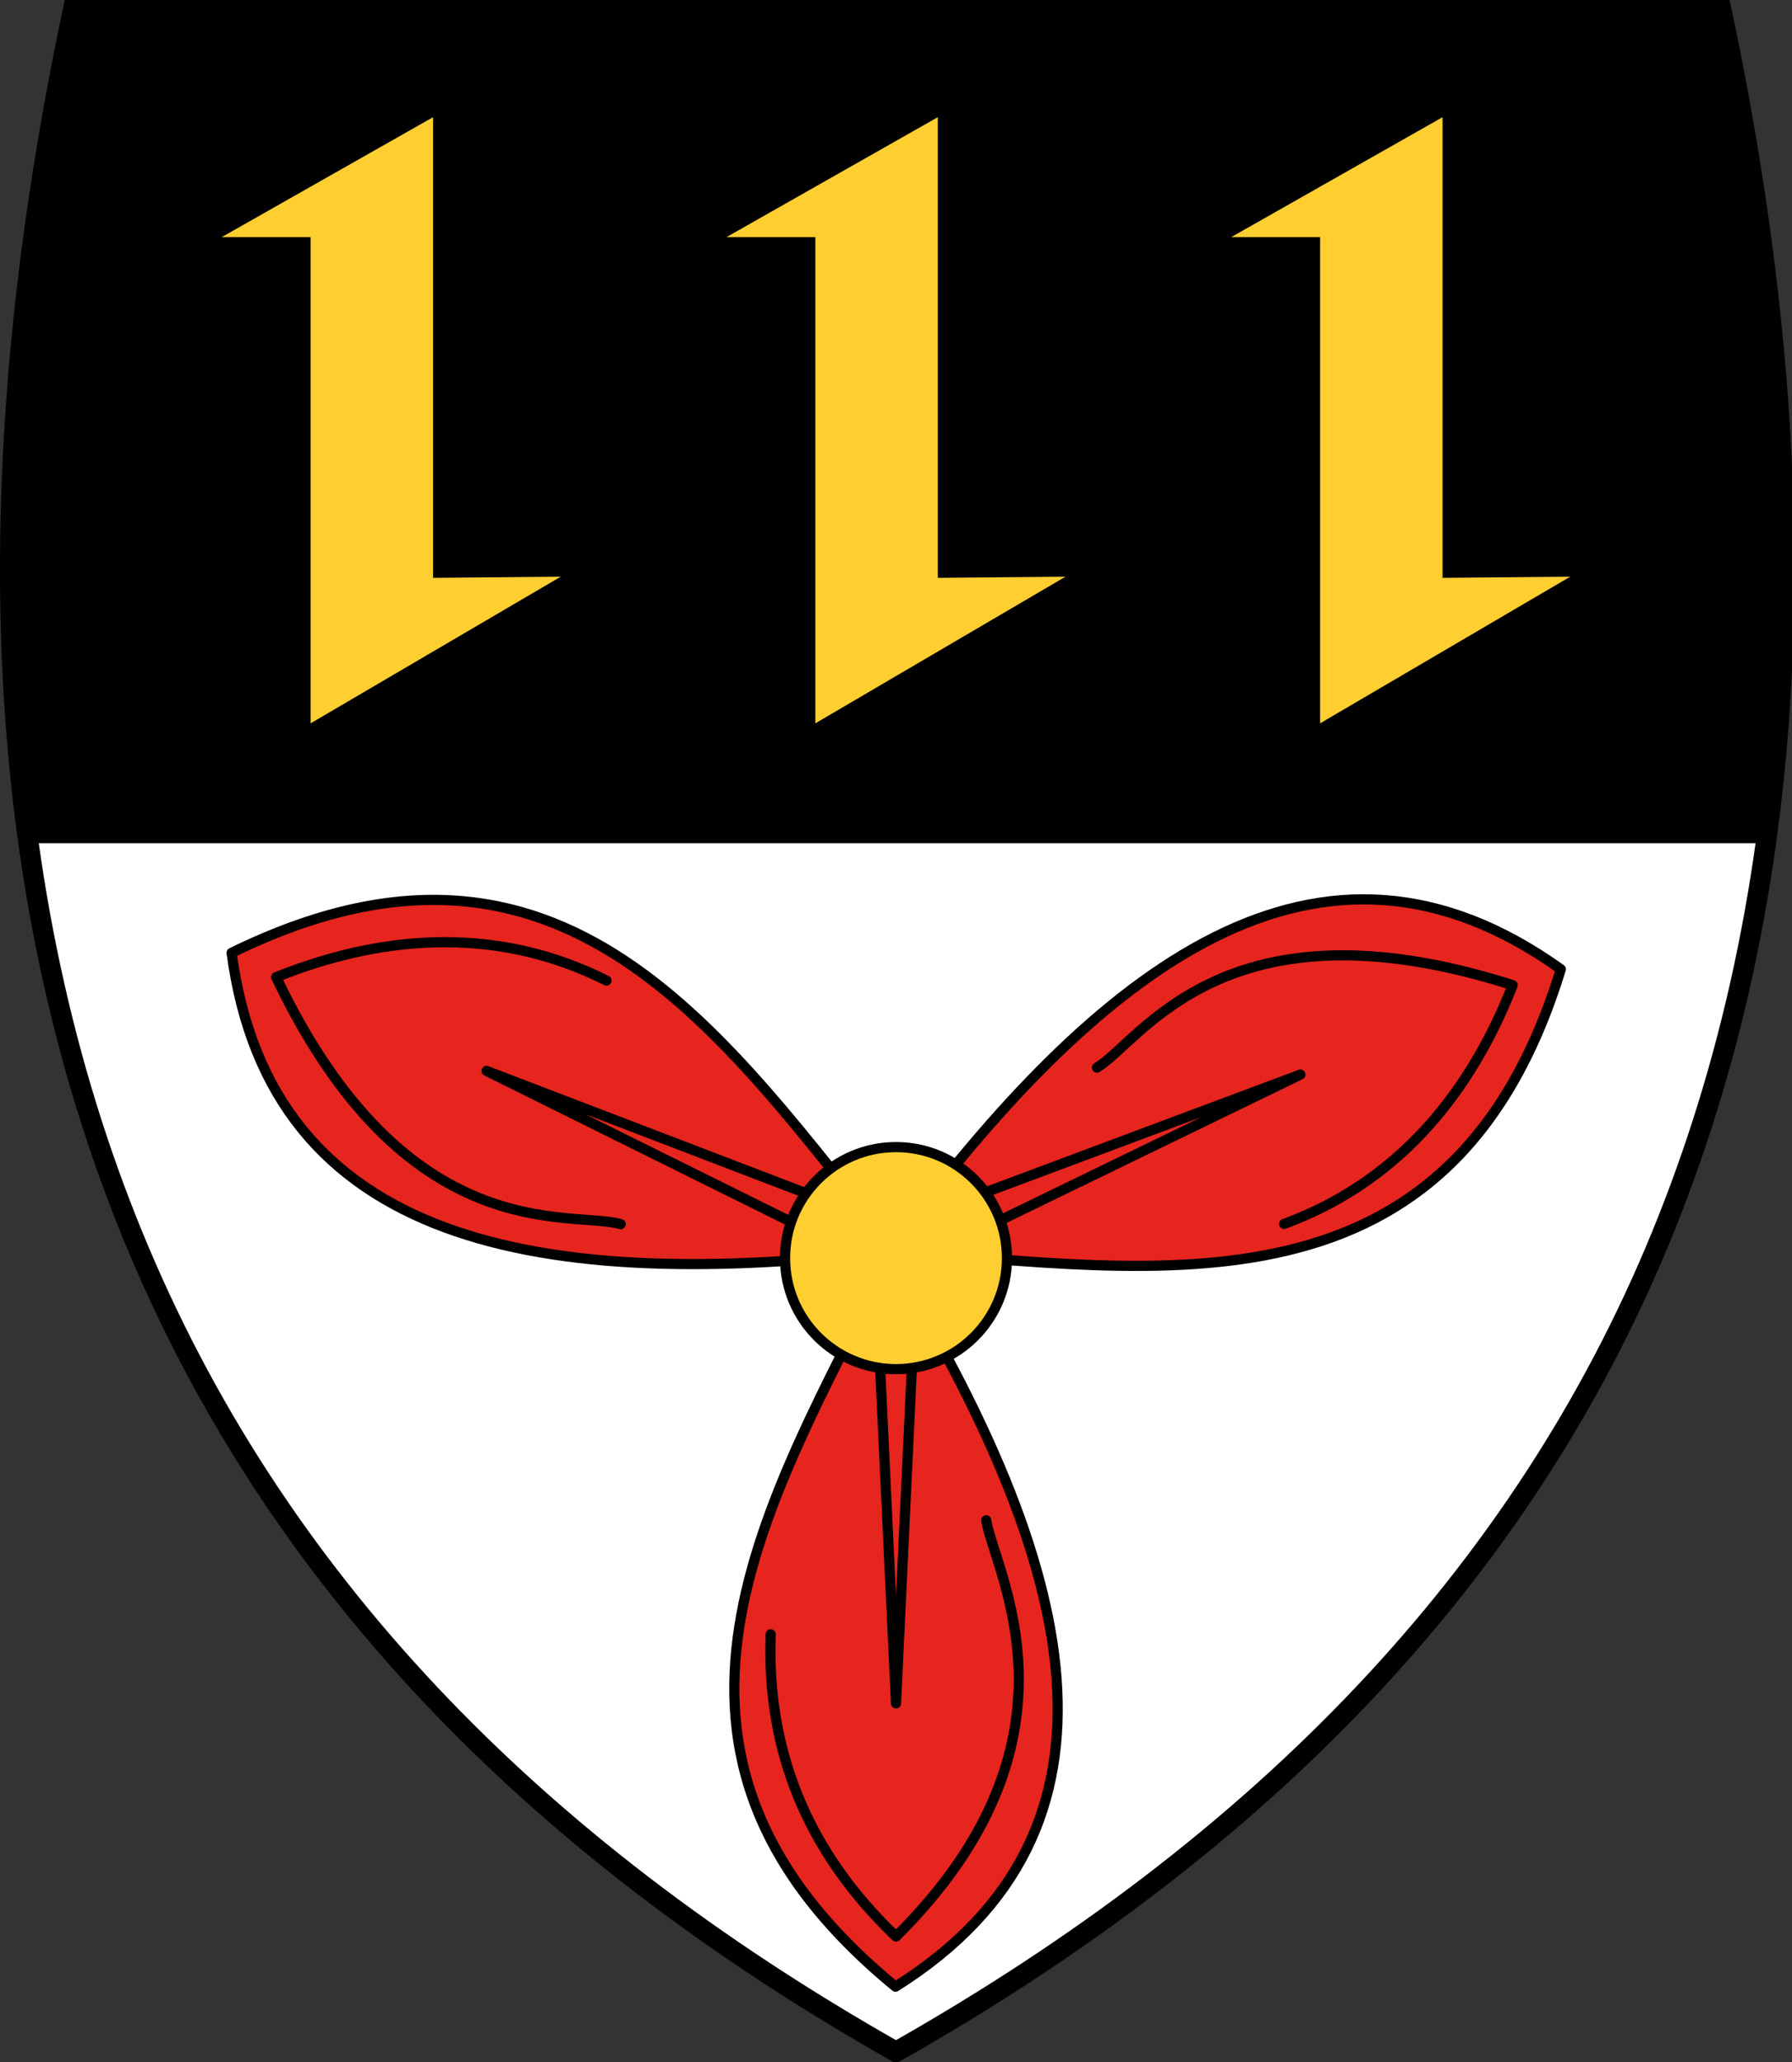 <?xml version="1.0" encoding="utf-8"?>
<svg version="1.1" xmlns="http://www.w3.org/2000/svg" xmlns:xlink="http://www.w3.org/1999/xlink" width="600px" height="690px" viewBox="0 0 600 690">
  <rect x="0" y="0" width="600" height="690" fill="#333333" stroke="none"/>
  <path fill="#FFF" stroke="#000" stroke-width="6.8" d="M300,686.6c122.823-69.492,209.673-159.568,256.189-272.839c46.742-113.826,54.079-250.27,20.184-410.361H24.436C-9.459,163.491-2.148,299.935,44.598,413.761C91.116,527.033,177.169,617.107,300,686.6z"/>
  <path d="M24.436,3.4C2.727,105.939-2.068,198.765,9.565,282.168h581.659c11.638-83.403,6.858-176.229-14.852-278.769H24.436z"/>
  <path id="a" fill="#FFCF31" d="M243.261,79.338L314,39.211v154.145l42.739-0.377L273,242.048V79.338H243.261z"/>
  <use xlink:href="#a" transform="translate(-169)"/>
  <use xlink:href="#a" transform="translate(169)"/>
  <g fill="#E6251E" stroke="#000" stroke-width="3.4" stroke-linecap="round" stroke-linejoin="round">
    <path d="M77.546,318.85C90.625,416.97,181.218,432.698,300,418.483C242.194,346.688,188.889,264.268,77.546,318.85z"/>
    <path d="M203.068,328.13c-34.271-17.232-71.976-16.647-110.61-1.144c43.562,91.393,98.604,77.916,115.354,82.647"/>
    <path d="M162.907,358.355l101.967,50.533l4.983-9.597L162.907,358.355z"/>
    <path d="M522.605,324.34c-80.479-57.595-153.946-2.271-224.847,94.105C389.655,425.4,486.221,442.914,522.605,324.34z"/>
    <path d="M429.954,409.552c36.013-13.208,61.386-41.106,76.517-79.895c-96.438-30.764-124.27,18.614-139.18,27.597"/>
    <path d="M435.403,359.582l-105.468,39.416l5,9.338L435.403,359.582z"/>
    <path d="M299.84,664.795c83.811-52.632,60.507-141.607-1.731-243.795C256.803,503.413,203.971,586.134,299.84,664.795z"/>
    <path d="M258.052,546.876c-1.441,38.347,11.812,72.411,41.949,101.135c66.613-65.991,32.863-122.08,30.212-139.285"/>
    <path d="M300,570l5.3-112h-10.6L300,570z"/>
    <circle fill="#FFCF31" cx="300" cy="421" r="37.15"/>
  </g>
</svg>
